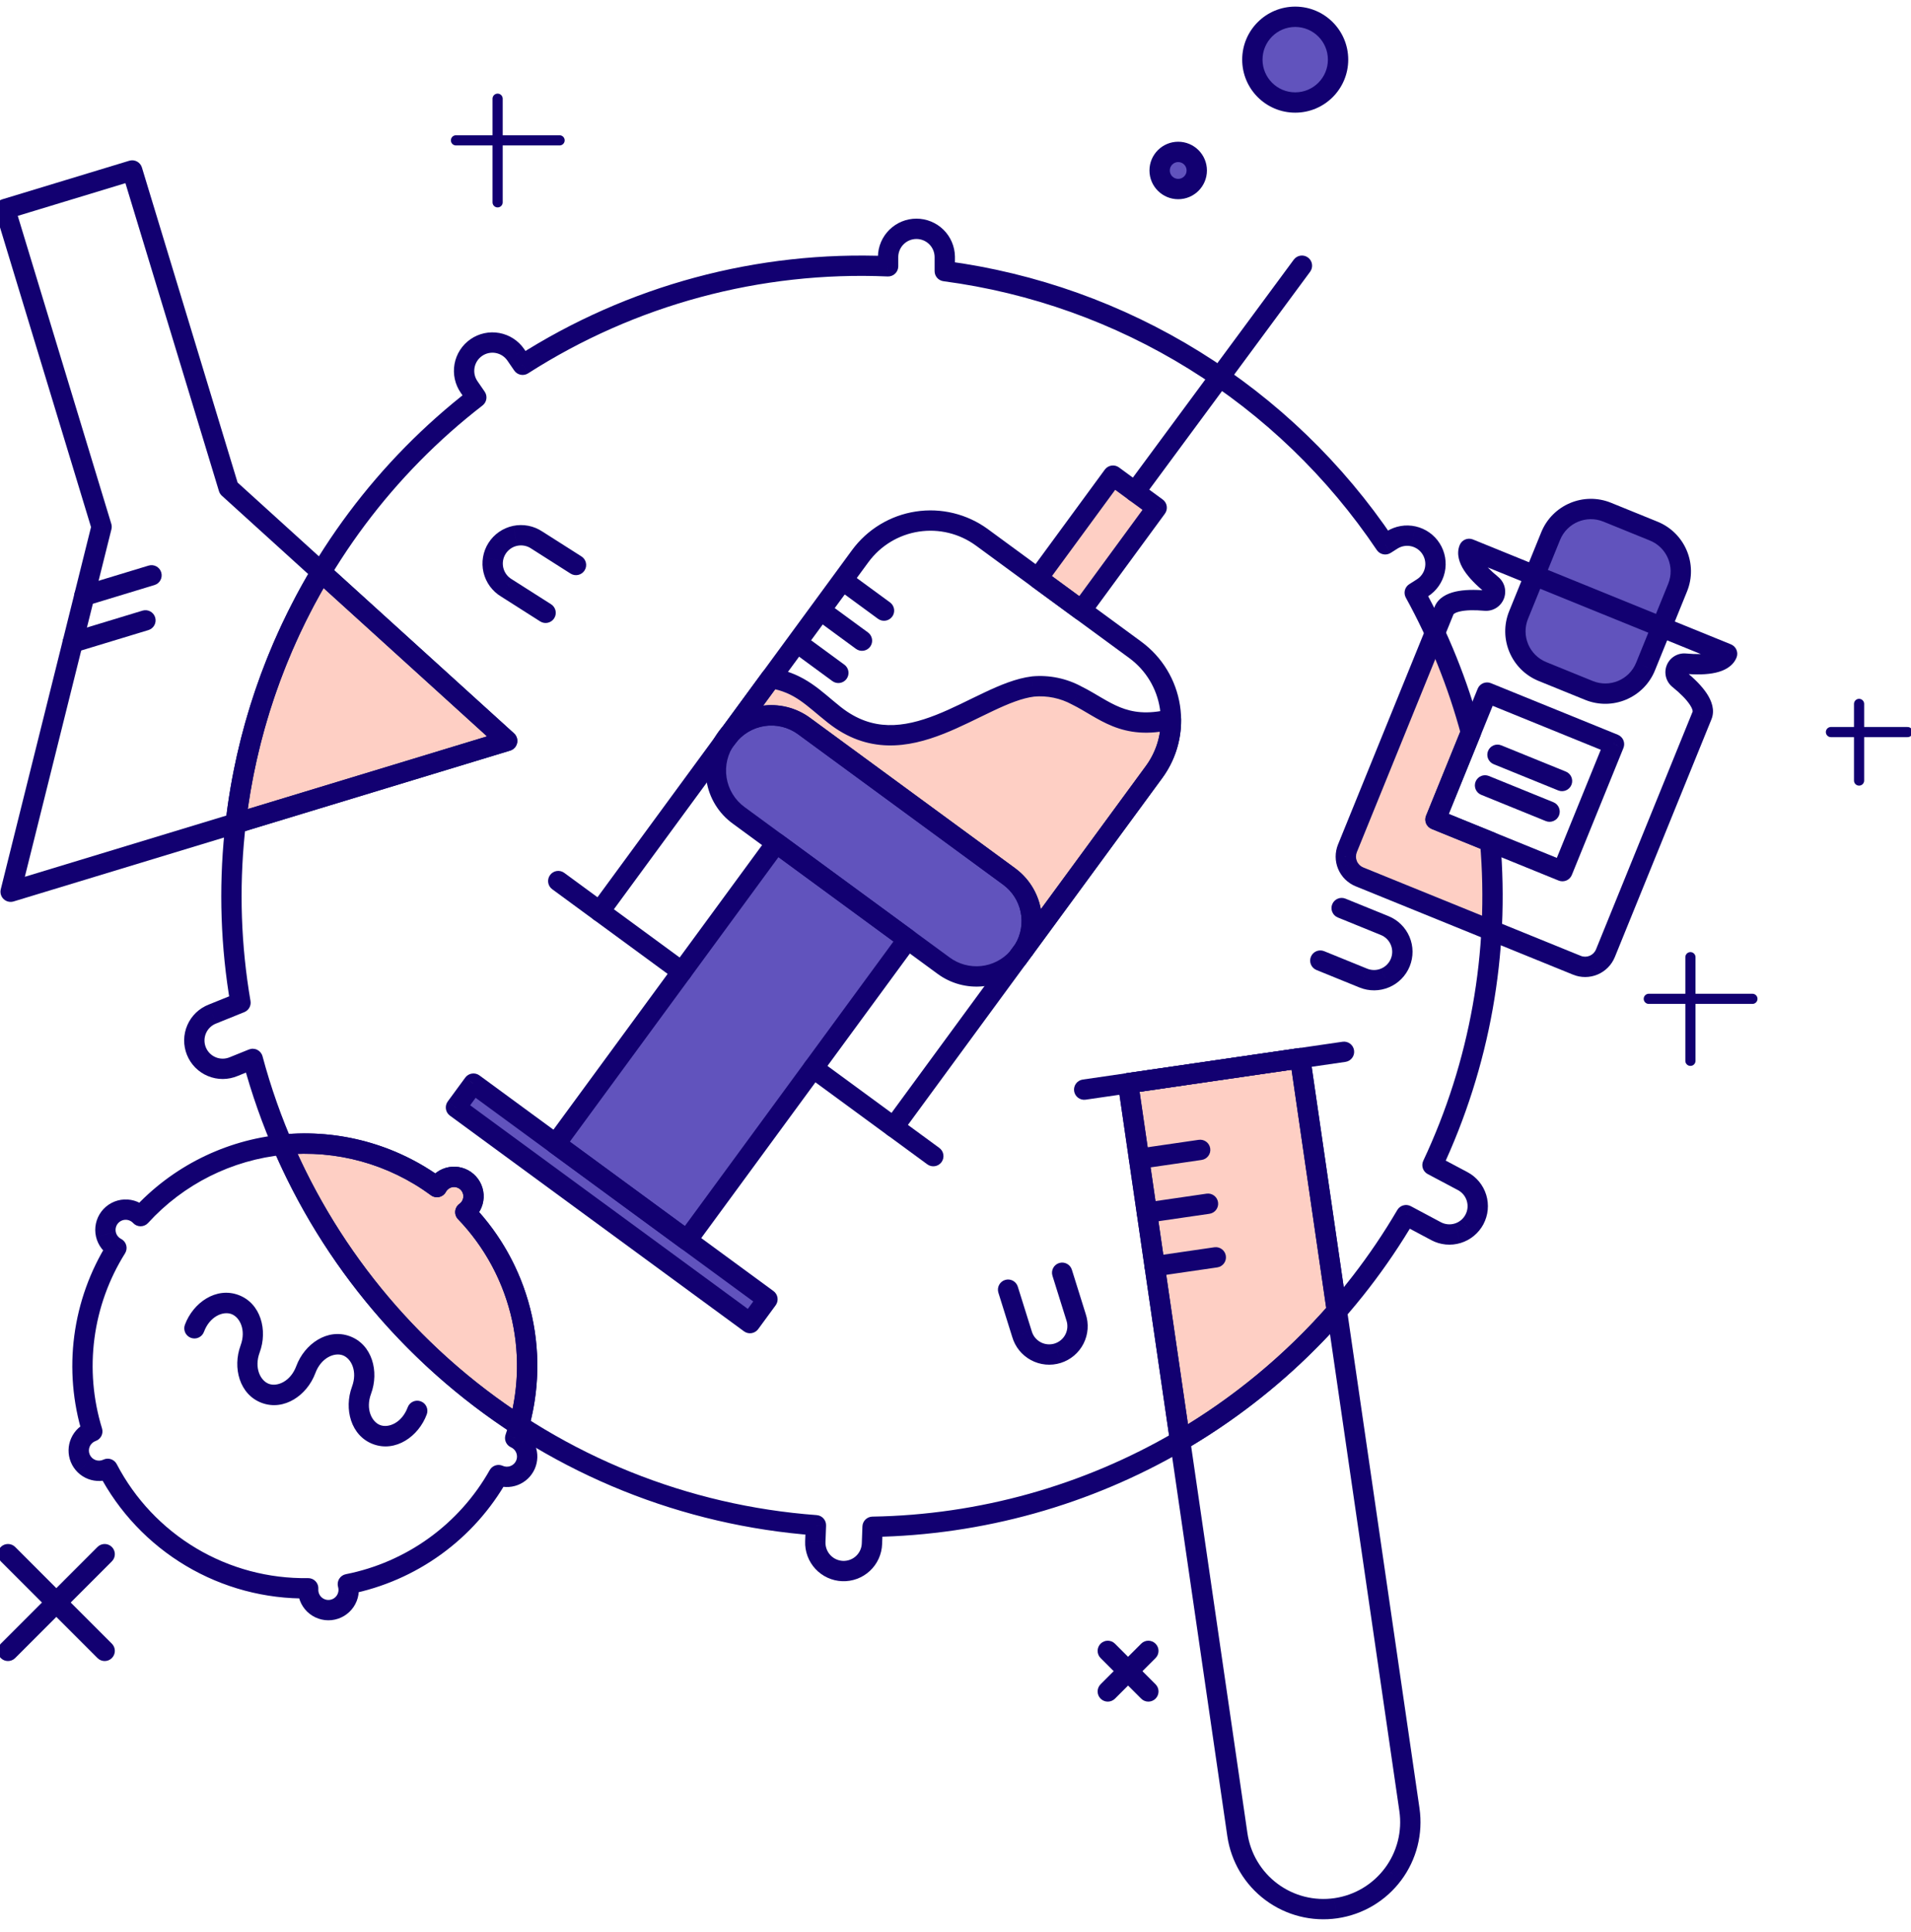 <svg width="188" height="190" viewBox="0 0 188 190" fill="none" xmlns="http://www.w3.org/2000/svg" xmlns:xlink="http://www.w3.org/1999/xlink">
<path d="M110.977,106.546L116.099,141.721C121.895,138.326 127.105,134.017 131.526,128.958L127.908,104.084L110.977,106.546Z" fill="#FECFC4"/>
<path d="M113.792,49.936L109.493,46.784L102.089,56.882L106.388,60.034L113.792,49.936Z" fill="#FECFC4"/>
<path d="M115.195,70.754C110.537,71.871 108.636,69.746 105.946,68.418C104.628,67.699 103.127,67.388 101.633,67.524C96.174,68.186 89.111,75.869 82.089,70.322C80.035,68.7 78.74,67.17 75.829,66.692L71.503,72.593C72.357,71.428 73.638,70.651 75.065,70.432C76.492,70.212 77.947,70.569 79.111,71.422L99.279,86.211C100.368,87.01 101.122,88.186 101.392,89.51C101.663,90.834 101.431,92.212 100.742,93.374L113.548,75.916C114.643,74.42 115.222,72.608 115.195,70.754Z" fill="#FECFC4"/>
<path d="M31.597,56.273C27.061,63.815 24.193,72.242 23.188,80.985L49.893,72.873L31.597,56.273Z" fill="#FECFC4"/>
<path d="M141.22,80.609L144.706,72.033C143.804,68.681 142.62,65.411 141.167,62.258L132.558,83.436C132.342,83.965 132.346,84.558 132.567,85.084C132.789,85.61 133.211,86.027 133.74,86.243L146.736,91.524C146.893,88.614 146.847,85.695 146.598,82.791L141.22,80.609Z" fill="#FECFC4"/>
<path d="M45.781,119.223C46.015,119.055 46.208,118.838 46.346,118.585C46.485,118.332 46.564,118.052 46.579,117.765C46.593,117.477 46.543,117.19 46.431,116.925C46.319,116.66 46.149,116.423 45.933,116.232C45.717,116.042 45.461,115.903 45.184,115.825C44.907,115.749 44.616,115.734 44.332,115.785C44.049,115.835 43.781,115.95 43.548,116.119C43.314,116.287 43.122,116.507 42.986,116.76C38.613,113.53 33.193,112.044 27.784,112.593C32.641,123.895 40.737,133.503 51.05,140.207C52.076,136.554 52.129,132.695 51.205,129.014C50.281,125.334 48.411,121.958 45.781,119.223Z" fill="#FECFC4"/>
<path d="M99.279,86.211L79.112,71.422C78.536,70.995 77.881,70.686 77.185,70.512C76.489,70.339 75.765,70.305 75.056,70.412C74.347,70.519 73.666,70.765 73.052,71.136C72.438,71.507 71.903,71.996 71.479,72.575C71.055,73.153 70.749,73.81 70.58,74.507C70.41,75.204 70.38,75.927 70.491,76.636C70.602,77.345 70.852,78.025 71.226,78.636C71.601,79.248 72.093,79.78 72.674,80.201L92.841,94.989C93.931,95.788 95.279,96.154 96.624,96.014C97.968,95.874 99.212,95.239 100.114,94.232L100.742,93.374C101.431,92.211 101.663,90.834 101.393,89.51C101.122,88.186 100.368,87.01 99.279,86.211Z" fill="#6153BD"/>
<path d="M89.295,92.389L76.368,82.91L54.66,112.512L67.588,121.992L89.295,92.389Z" fill="#6153BD"/>
<path d="M75.501,127.795L46.577,106.584L44.856,108.93L73.781,130.141L75.501,127.795Z" fill="#6153BD"/>
<path d="M162.689,52.239L158.116,50.38C155.93,49.492 153.439,50.544 152.55,52.729L149.397,60.488C148.509,62.673 149.561,65.165 151.745,66.053L156.319,67.912C158.505,68.8 160.996,67.748 161.885,65.563L165.038,57.804C165.926,55.619 164.874,53.127 162.689,52.239Z" fill="#6153BD"/>
<path d="M127.42,10.083C129.748,10.083 131.636,8.196 131.636,5.867C131.636,3.539 129.748,1.651 127.42,1.651C125.091,1.651 123.204,3.539 123.204,5.867C123.204,8.196 125.091,10.083 127.42,10.083Z" fill="#6153BD"/>
<path d="M115.908,18.594C116.917,18.594 117.735,17.776 117.735,16.768C117.735,15.759 116.917,14.941 115.908,14.941C114.9,14.941 114.082,15.759 114.082,16.768C114.082,17.776 114.9,18.594 115.908,18.594Z" fill="#6153BD"/>
<path d="M146.6,82.798L147.596,82.711C147.564,82.337 147.324,82.013 146.976,81.871L146.6,82.798ZM141.22,80.611L140.294,80.234C140.086,80.746 140.332,81.329 140.844,81.537L141.22,80.611ZM144.706,72.034L145.633,72.41C145.715,72.208 145.729,71.985 145.672,71.775L144.706,72.034ZM139.178,58.302L138.643,57.458C138.197,57.741 138.048,58.322 138.302,58.784L139.178,58.302ZM139.925,57.829L139.39,56.984L139.389,56.984L139.925,57.829ZM140.788,53.981L139.942,54.515L139.943,54.517L140.788,53.981ZM139.043,52.753L138.824,53.729L138.825,53.729L139.043,52.753ZM136.941,53.118L136.406,52.273L136.406,52.273L136.941,53.118ZM136.274,53.541L135.445,54.099C135.747,54.548 136.352,54.675 136.81,54.385L136.274,53.541ZM117.498,35.446L116.971,36.296L116.971,36.296L117.498,35.446ZM92.945,26.668L91.945,26.668C91.945,27.17 92.317,27.594 92.814,27.66L92.945,26.668ZM92.945,25.242L93.945,25.242L93.945,25.223L92.945,25.242ZM92.11,23.304L91.41,24.018L91.41,24.018L92.11,23.304ZM88.204,23.304L88.904,24.018L88.904,24.018L88.204,23.304ZM87.369,25.242L86.369,25.223L86.369,25.242L87.369,25.242ZM87.369,26.194L87.325,27.193C87.598,27.205 87.863,27.105 88.06,26.916C88.257,26.727 88.369,26.466 88.369,26.194L87.369,26.194ZM51.414,35.88L50.59,36.446C50.896,36.891 51.499,37.013 51.954,36.722L51.414,35.88ZM50.738,34.895L51.562,34.328L51.56,34.326L50.738,34.895ZM48.945,33.737L49.125,32.753L49.125,32.753L48.945,33.737ZM45.701,35.977L46.685,36.157L46.685,36.157L45.701,35.977ZM46.149,38.064L46.972,37.495L46.972,37.495L46.149,38.064ZM46.858,39.091L47.47,39.882C47.89,39.557 47.983,38.96 47.681,38.523L46.858,39.091ZM27,65.641L27.932,66.004L27.932,66.004L27,65.641ZM23.659,98.626L24.033,99.554C24.469,99.378 24.724,98.921 24.644,98.457L23.659,98.626ZM20.901,99.739L21.26,100.673L21.275,100.667L20.901,99.739ZM19.347,101.232L20.264,101.63L20.265,101.629L19.347,101.232ZM19.117,102.305L18.117,102.293L18.117,102.293L19.117,102.305ZM19.32,103.385L20.247,103.011L20.247,103.01L19.32,103.385ZM20.836,104.916L20.452,105.839L20.452,105.839L20.836,104.916ZM22.99,104.91L22.615,103.983L22.601,103.989L22.99,104.91ZM24.861,104.154L25.827,103.896C25.753,103.619 25.564,103.388 25.308,103.26C25.052,103.132 24.753,103.12 24.487,103.227L24.861,104.154ZM45.246,135.929L44.609,136.699L44.609,136.7L45.246,135.929ZM80.268,150.022L81.268,150.059C81.287,149.521 80.878,149.065 80.342,149.025L80.268,150.022ZM80.209,151.638L81.209,151.675L81.209,151.674L80.209,151.638ZM80.953,153.638L80.22,154.319L80.221,154.32L80.953,153.638ZM82.893,154.527L82.856,155.526L82.857,155.526L82.893,154.527ZM84.893,153.783L84.213,153.051L84.213,153.051L84.893,153.783ZM85.782,151.843L86.781,151.879L86.781,151.879L85.782,151.843ZM85.843,150.174L85.826,149.174C85.295,149.183 84.863,149.606 84.843,150.137L85.843,150.174ZM116.095,141.716L115.59,140.853L115.59,140.853L116.095,141.716ZM138.324,119.523L138.795,118.641C138.321,118.388 137.733,118.555 137.462,119.017L138.324,119.523ZM141.279,121.099L140.809,121.982L140.811,121.983L141.279,121.099ZM142.322,121.413L142.418,120.417L142.416,120.417L142.322,121.413ZM143.404,121.303L143.697,122.259L143.698,122.259L143.404,121.303ZM144.363,120.788L143.728,120.016L143.726,120.017L144.363,120.788ZM145.051,119.946L145.934,120.417L145.935,120.413L145.051,119.946ZM145.364,118.904L146.36,119L146.36,118.998L145.364,118.904ZM145.255,117.821L146.212,117.53L146.211,117.528L145.255,117.821ZM144.74,116.863L145.512,116.227L145.511,116.226L144.74,116.863ZM143.897,116.174L144.365,115.291L144.365,115.29L143.897,116.174ZM140.924,114.598L140.019,114.172C139.792,114.655 139.984,115.231 140.455,115.481L140.924,114.598ZM146.976,81.871L141.597,79.684L140.844,81.537L146.223,83.724L146.976,81.871ZM142.147,80.987L145.633,72.41L143.78,71.657L140.294,80.234L142.147,80.987ZM145.672,71.775C144.367,66.914 142.481,62.229 140.054,57.82L138.302,58.784C140.651,63.053 142.477,67.588 143.741,72.293L145.672,71.775ZM139.714,59.147L140.461,58.673L139.389,56.984L138.643,57.458L139.714,59.147ZM140.46,58.673C141.308,58.136 141.91,57.283 142.129,56.302L140.178,55.865C140.074,56.327 139.791,56.73 139.39,56.984L140.46,58.673ZM142.129,56.302C142.349,55.323 142.171,54.295 141.633,53.446L139.943,54.517C140.197,54.917 140.281,55.402 140.178,55.865L142.129,56.302ZM141.634,53.448C141.368,53.026 141.02,52.662 140.614,52.376L139.463,54.011C139.655,54.147 139.818,54.318 139.942,54.515L141.634,53.448ZM140.614,52.376C140.207,52.09 139.748,51.886 139.262,51.777L138.825,53.729C139.054,53.78 139.271,53.876 139.463,54.011L140.614,52.376ZM139.262,51.777C138.283,51.557 137.255,51.736 136.406,52.273L137.476,53.963C137.877,53.709 138.362,53.625 138.824,53.729L139.262,51.777ZM136.406,52.273L135.739,52.696L136.81,54.385L137.477,53.963L136.406,52.273ZM137.104,52.983C132.12,45.571 125.617,39.304 118.025,34.596L116.971,36.296C124.322,40.854 130.618,46.922 135.445,54.099L137.104,52.983ZM118.025,34.596C110.435,29.889 101.93,26.849 93.076,25.677L92.814,27.66C101.387,28.794 109.622,31.738 116.971,36.296L118.025,34.596ZM93.945,26.668L93.945,25.242L91.945,25.242L91.945,26.668L93.945,26.668ZM93.945,25.223C93.926,24.231 93.519,23.286 92.811,22.59L91.41,24.018C91.744,24.346 91.936,24.793 91.945,25.261L93.945,25.223ZM92.811,22.591C92.102,21.895 91.149,21.506 90.157,21.506L90.157,23.506C90.625,23.506 91.075,23.69 91.41,24.018L92.811,22.591ZM90.157,21.506C89.164,21.506 88.211,21.895 87.503,22.591L88.904,24.018C89.238,23.69 89.688,23.506 90.157,23.506L90.157,21.506ZM87.503,22.59C86.795,23.286 86.387,24.231 86.369,25.223L88.368,25.261C88.377,24.793 88.57,24.346 88.904,24.018L87.503,22.59ZM86.369,25.242L86.369,26.194L88.369,26.194L88.369,25.242L86.369,25.242ZM87.412,25.195C74.51,24.637 61.751,28.074 50.875,35.038L51.954,36.722C62.482,29.98 74.835,26.653 87.325,27.193L87.412,25.195ZM52.239,35.313L51.562,34.328L49.913,35.461L50.59,36.446L52.239,35.313ZM51.56,34.326C50.99,33.5 50.114,32.934 49.125,32.753L48.765,34.72C49.232,34.806 49.645,35.073 49.915,35.463L51.56,34.326ZM49.125,32.753C48.137,32.572 47.117,32.791 46.291,33.362L47.427,35.008C47.817,34.738 48.299,34.635 48.765,34.72L49.125,32.753ZM46.291,33.362C45.464,33.933 44.898,34.809 44.717,35.797L46.685,36.157C46.77,35.691 47.037,35.277 47.427,35.008L46.291,33.362ZM44.717,35.797C44.536,36.786 44.756,37.805 45.326,38.632L46.972,37.495C46.703,37.105 46.599,36.624 46.685,36.157L44.717,35.797ZM45.326,38.632L46.036,39.659L47.681,38.523L46.972,37.495L45.326,38.632ZM46.247,38.3C37.197,45.294 30.221,54.62 26.069,65.277L27.932,66.004C31.953,55.685 38.707,46.655 47.47,39.882L46.247,38.3ZM26.069,65.277C21.916,75.935 20.742,87.522 22.673,98.795L24.644,98.457C22.774,87.542 23.911,76.323 27.932,66.004L26.069,65.277ZM23.284,97.699L20.526,98.812L21.275,100.667L24.033,99.554L23.284,97.699ZM20.541,98.806C20.071,98.987 19.643,99.261 19.281,99.608L20.666,101.051C20.838,100.886 21.04,100.757 21.26,100.673L20.541,98.806ZM19.281,99.608C18.919,99.956 18.629,100.372 18.429,100.835L20.265,101.629C20.359,101.411 20.495,101.215 20.666,101.051L19.281,99.608ZM18.43,100.833C18.229,101.294 18.123,101.791 18.117,102.293L20.117,102.318C20.12,102.081 20.17,101.847 20.264,101.63L18.43,100.833ZM18.117,102.293C18.111,102.796 18.204,103.294 18.393,103.76L20.247,103.01C20.158,102.79 20.114,102.556 20.117,102.318L18.117,102.293ZM18.392,103.759C18.581,104.227 18.86,104.65 19.213,105.007L20.635,103.6C20.467,103.43 20.336,103.231 20.247,103.011L18.392,103.759ZM19.213,105.007C19.567,105.365 19.989,105.647 20.452,105.839L21.219,103.992C20.999,103.901 20.801,103.768 20.635,103.6L19.213,105.007ZM20.452,105.839C20.916,106.032 21.413,106.131 21.916,106.13L21.911,104.13C21.674,104.13 21.439,104.084 21.219,103.992L20.452,105.839ZM21.916,106.13C22.419,106.128 22.916,106.026 23.379,105.831L22.601,103.989C22.382,104.081 22.147,104.129 21.911,104.13L21.916,106.13ZM23.364,105.837L25.236,105.082L24.487,103.227L22.615,103.983L23.364,105.837ZM23.895,104.413C27.282,117.065 34.521,128.348 44.609,136.699L45.884,135.159C36.116,127.072 29.106,116.146 25.827,103.896L23.895,104.413ZM44.609,136.7C54.697,145.05 67.134,150.056 80.195,151.02L80.342,149.025C67.695,148.092 55.652,143.245 45.884,135.159L44.609,136.7ZM79.269,149.986L79.21,151.601L81.209,151.674L81.268,150.059L79.269,149.986ZM79.21,151.601C79.173,152.605 79.536,153.583 80.22,154.319L81.686,152.958C81.363,152.61 81.191,152.148 81.209,151.675L79.21,151.601ZM80.221,154.32C80.904,155.054 81.852,155.489 82.856,155.526L82.93,153.528C82.456,153.51 82.008,153.305 81.685,152.957L80.221,154.32ZM82.857,155.526C83.86,155.562 84.838,155.2 85.574,154.516L84.213,153.051C83.866,153.373 83.404,153.545 82.929,153.528L82.857,155.526ZM85.574,154.516C86.31,153.832 86.744,152.883 86.781,151.879L84.782,151.806C84.765,152.28 84.56,152.728 84.213,153.051L85.574,154.516ZM86.781,151.879L86.842,150.211L84.843,150.137L84.782,151.806L86.781,151.879ZM85.859,151.174C96.673,150.994 107.259,148.035 116.599,142.58L115.59,140.853C106.547,146.135 96.297,149 85.826,149.174L85.859,151.174ZM116.599,142.58C125.939,137.126 133.717,129.36 139.187,120.029L137.462,119.017C132.165,128.052 124.634,135.572 115.59,140.853L116.599,142.58ZM137.854,120.406L140.809,121.982L141.75,120.217L138.795,118.641L137.854,120.406ZM140.811,121.983C141.248,122.215 141.73,122.361 142.227,122.408L142.416,120.417C142.184,120.395 141.957,120.327 141.748,120.216L140.811,121.983ZM142.225,122.408C142.722,122.456 143.221,122.405 143.697,122.259L143.111,120.347C142.886,120.416 142.651,120.44 142.418,120.417L142.225,122.408ZM143.698,122.259C144.171,122.114 144.614,121.877 144.999,121.559L143.726,120.017C143.546,120.166 143.337,120.278 143.111,120.347L143.698,122.259ZM144.998,121.56C145.383,121.243 145.7,120.854 145.934,120.417L144.169,119.475C144.057,119.684 143.907,119.868 143.728,120.016L144.998,121.56ZM145.935,120.413C146.167,119.974 146.312,119.495 146.36,119L144.369,118.807C144.346,119.041 144.278,119.269 144.167,119.478L145.935,120.413ZM146.36,118.998C146.407,118.503 146.356,118.004 146.212,117.53L144.298,118.112C144.367,118.337 144.391,118.575 144.369,118.809L146.36,118.998ZM146.211,117.528C146.065,117.051 145.827,116.61 145.512,116.227L143.968,117.498C144.118,117.68 144.23,117.889 144.299,118.114L146.211,117.528ZM145.511,116.226C145.195,115.843 144.805,115.524 144.365,115.291L143.428,117.057C143.634,117.167 143.818,117.317 143.969,117.499L145.511,116.226ZM144.365,115.29L141.392,113.714L140.455,115.481L143.428,117.058L144.365,115.29ZM141.829,115.023C146.566,104.949 148.556,93.802 147.596,82.711L145.603,82.884C146.533,93.623 144.606,104.417 140.019,114.172L141.829,115.023Z" fill="#120071"/>
<path d="M53.139,61.121C53.605,61.418 54.223,61.28 54.52,60.814C54.816,60.348 54.679,59.73 54.213,59.434L53.139,61.121ZM49.817,57.823L50.354,56.979L50.332,56.965L49.817,57.823ZM48.54,56.074L49.513,55.844L49.513,55.844L48.54,56.074ZM48.504,54.969L49.49,55.136L49.49,55.135L48.504,54.969ZM48.9,53.938L48.055,53.402L48.055,53.402L48.9,53.938ZM49.665,53.141L49.096,52.319L49.095,52.319L49.665,53.141ZM50.68,52.704L50.475,51.726L50.474,51.726L50.68,52.704ZM52.806,53.118L52.248,53.948L52.269,53.962L52.806,53.118ZM56.129,56.417C56.595,56.713 57.213,56.575 57.509,56.109C57.806,55.643 57.668,55.025 57.202,54.729L56.129,56.417ZM54.213,59.434L50.354,56.979L49.281,58.666L53.139,61.121L54.213,59.434ZM50.332,56.965C50.128,56.843 49.95,56.68 49.809,56.487L48.194,57.667C48.492,58.075 48.869,58.42 49.303,58.68L50.332,56.965ZM49.809,56.487C49.668,56.295 49.568,56.076 49.513,55.844L47.566,56.304C47.683,56.796 47.896,57.259 48.194,57.667L49.809,56.487ZM49.513,55.844C49.458,55.612 49.45,55.371 49.49,55.136L47.518,54.803C47.434,55.302 47.45,55.812 47.566,56.304L49.513,55.844ZM49.49,55.135C49.529,54.9 49.616,54.676 49.744,54.474L48.055,53.402C47.784,53.828 47.601,54.305 47.518,54.803L49.49,55.135ZM49.744,54.474C49.872,54.273 50.038,54.099 50.235,53.963L49.095,52.319C48.68,52.607 48.326,52.975 48.055,53.402L49.744,54.474ZM50.234,53.963C50.431,53.827 50.652,53.732 50.885,53.683L50.474,51.726C49.98,51.83 49.511,52.031 49.096,52.319L50.234,53.963ZM50.885,53.683C51.119,53.634 51.36,53.632 51.594,53.678L51.976,51.715C51.48,51.618 50.969,51.622 50.475,51.726L50.885,53.683ZM51.594,53.678C51.828,53.723 52.051,53.815 52.249,53.948L53.363,52.288C52.944,52.006 52.472,51.811 51.976,51.715L51.594,53.678ZM52.269,53.962L56.129,56.417L57.202,54.729L53.343,52.274L52.269,53.962Z" fill="#120071"/>
<path d="M132.365,88.391C131.853,88.183 131.27,88.429 131.062,88.941C130.854,89.453 131.1,90.036 131.612,90.244L132.365,88.391ZM136.224,91.039L136.601,90.113L136.601,90.113L136.224,91.039ZM137.132,91.638L136.429,92.349L136.431,92.35L137.132,91.638ZM137.963,93.604L138.963,93.598L138.963,93.596L137.963,93.604ZM137.758,94.672L138.684,95.048L138.685,95.046L137.758,94.672ZM137.159,95.581L137.87,96.284L137.871,96.282L137.159,95.581ZM136.259,96.19L135.871,95.268L135.868,95.27L136.259,96.19ZM135.194,96.41L135.188,95.41L135.186,95.41L135.194,96.41ZM134.125,96.205L134.502,95.279L134.501,95.279L134.125,96.205ZM130.266,93.557C129.754,93.349 129.171,93.595 128.963,94.107C128.755,94.618 129.001,95.202 129.513,95.41L130.266,93.557ZM131.612,90.244L135.847,91.966L136.601,90.113L132.365,88.391L131.612,90.244ZM135.847,91.966C136.065,92.054 136.263,92.185 136.429,92.349L137.835,90.927C137.481,90.576 137.061,90.3 136.601,90.113L135.847,91.966ZM136.431,92.35C136.597,92.514 136.73,92.71 136.822,92.928L138.664,92.148C138.47,91.692 138.19,91.276 137.834,90.925L136.431,92.35ZM136.822,92.928C136.913,93.143 136.961,93.375 136.963,93.612L138.963,93.596C138.959,93.1 138.859,92.608 138.664,92.148L136.822,92.928ZM136.963,93.609C136.964,93.844 136.919,94.078 136.83,94.298L138.685,95.046C138.87,94.587 138.965,94.095 138.963,93.598L136.963,93.609ZM136.831,94.295C136.743,94.512 136.613,94.71 136.446,94.879L137.871,96.282C138.219,95.929 138.496,95.511 138.684,95.048L136.831,94.295ZM136.448,94.878C136.282,95.046 136.086,95.178 135.871,95.268L136.646,97.112C137.107,96.919 137.522,96.636 137.87,96.284L136.448,94.878ZM135.868,95.27C135.653,95.361 135.421,95.409 135.188,95.41L135.199,97.41C135.697,97.407 136.191,97.305 136.649,97.111L135.868,95.27ZM135.186,95.41C134.952,95.412 134.719,95.367 134.502,95.279L133.748,97.131C134.209,97.319 134.703,97.414 135.202,97.41L135.186,95.41ZM134.501,95.279L130.266,93.557L129.513,95.41L133.748,97.132L134.501,95.279Z" fill="#120071"/>
<path d="M105.448,124.888C105.283,124.361 104.722,124.067 104.195,124.232C103.668,124.397 103.374,124.958 103.539,125.485L105.448,124.888ZM105.859,129.551L104.904,129.85L104.912,129.872L105.859,129.551ZM105.999,130.645L106.996,130.72L106.996,130.717L105.999,130.645ZM105.018,132.572L104.373,131.808L104.371,131.809L105.018,132.572ZM104.051,133.104L104.348,134.059L104.352,134.058L104.051,133.104ZM102.954,133.218L103.05,132.223L103.047,132.223L102.954,133.218ZM101.898,132.899L101.423,133.779L101.425,133.781L101.898,132.899ZM100.54,131.217L101.5,130.938L101.494,130.918L100.54,131.217ZM100.128,126.552C99.963,126.025 99.402,125.732 98.875,125.897C98.348,126.062 98.054,126.623 98.219,127.15L100.128,126.552ZM103.539,125.485L104.904,129.85L106.813,129.252L105.448,124.888L103.539,125.485ZM104.912,129.872C104.988,130.097 105.018,130.335 105.001,130.574L106.996,130.717C107.032,130.215 106.968,129.709 106.806,129.23L104.912,129.872ZM105.002,130.571C104.984,130.81 104.919,131.043 104.811,131.255L106.593,132.162C106.823,131.712 106.959,131.221 106.996,130.72L105.002,130.571ZM104.811,131.255C104.703,131.467 104.554,131.655 104.373,131.808L105.663,133.336C106.049,133.011 106.365,132.611 106.593,132.162L104.811,131.255ZM104.371,131.809C104.19,131.962 103.979,132.078 103.751,132.15L104.352,134.058C104.831,133.907 105.278,133.663 105.664,133.335L104.371,131.809ZM103.754,132.149C103.525,132.221 103.285,132.246 103.05,132.223L102.858,134.214C103.362,134.262 103.868,134.208 104.348,134.059L103.754,132.149ZM103.047,132.223C102.812,132.201 102.582,132.131 102.37,132.018L101.425,133.781C101.869,134.018 102.357,134.167 102.861,134.214L103.047,132.223ZM102.373,132.019C102.162,131.905 101.976,131.751 101.826,131.566L100.271,132.824C100.588,133.216 100.98,133.54 101.423,133.779L102.373,132.019ZM101.826,131.566C101.678,131.383 101.567,131.169 101.5,130.938L99.579,131.495C99.719,131.977 99.953,132.43 100.271,132.824L101.826,131.566ZM101.494,130.918L100.128,126.552L98.219,127.15L99.585,131.515L101.494,130.918Z" fill="#120071"/>
<path d="M22.497,48.017L21.54,48.308C21.593,48.481 21.691,48.636 21.825,48.758L22.497,48.017ZM13.005,16.768L13.962,16.477C13.802,15.949 13.243,15.65 12.715,15.811L13.005,16.768ZM0.5,20.566L0.209,19.609C-0.044,19.686 -0.257,19.861 -0.382,20.095C-0.507,20.329 -0.534,20.603 -0.457,20.857L0.5,20.566ZM9.992,51.816L10.962,52.057C11.006,51.882 11.001,51.698 10.949,51.525L9.992,51.816ZM1.047,87.71L0.076,87.468C-0.011,87.817 0.097,88.187 0.358,88.435C0.619,88.683 0.993,88.771 1.337,88.667L1.047,87.71ZM49.893,72.873L50.184,73.83C50.528,73.725 50.79,73.444 50.869,73.092C50.948,72.741 50.832,72.374 50.565,72.132L49.893,72.873ZM23.454,47.727L13.962,16.477L12.048,17.058L21.54,48.308L23.454,47.727ZM12.715,15.811L0.209,19.609L0.791,21.523L13.296,17.724L12.715,15.811ZM-0.457,20.857L9.035,52.106L10.949,51.525L1.457,20.275L-0.457,20.857ZM9.022,51.574L0.076,87.468L2.017,87.952L10.962,52.057L9.022,51.574ZM1.337,88.667L50.184,73.83L49.603,71.916L0.756,86.753L1.337,88.667ZM50.565,72.132L23.169,47.277L21.825,48.758L49.221,73.614L50.565,72.132Z" fill="#120071"/>
<path d="M31.597,56.273L32.269,55.533C32.047,55.332 31.747,55.24 31.451,55.284C31.155,55.327 30.894,55.501 30.74,55.758L31.597,56.273ZM23.188,80.985L22.194,80.871C22.156,81.206 22.288,81.537 22.547,81.753C22.806,81.969 23.156,82.04 23.478,81.942L23.188,80.985ZM49.893,72.873L50.184,73.83C50.528,73.725 50.79,73.444 50.869,73.092C50.948,72.741 50.832,72.375 50.565,72.133L49.893,72.873ZM30.74,55.758C26.13,63.422 23.216,71.986 22.194,80.871L24.181,81.099C25.17,72.498 27.991,64.208 32.454,56.789L30.74,55.758ZM23.478,81.942L50.184,73.83L49.602,71.916L22.897,80.028L23.478,81.942ZM50.565,72.133L32.269,55.533L30.925,57.014L49.221,73.614L50.565,72.133Z" fill="#120071"/>
<path d="M8.012,57.637C7.484,57.798 7.185,58.356 7.346,58.885C7.506,59.413 8.065,59.711 8.593,59.551L8.012,57.637ZM15.196,57.545C15.725,57.385 16.023,56.826 15.862,56.298C15.702,55.769 15.143,55.471 14.615,55.632L15.196,57.545ZM8.593,59.551L15.196,57.545L14.615,55.632L8.012,57.637L8.593,59.551Z" fill="#120071"/>
<path d="M6.866,62.234C6.338,62.395 6.039,62.953 6.2,63.482C6.36,64.01 6.919,64.308 7.447,64.148L6.866,62.234ZM14.599,61.976C15.127,61.815 15.426,61.257 15.265,60.728C15.105,60.2 14.546,59.902 14.018,60.062L14.599,61.976ZM7.447,64.148L14.599,61.976L14.018,60.062L6.866,62.234L7.447,64.148Z" fill="#120071"/>
<path d="M131.424,187.691L131.281,186.702L131.28,186.702L131.424,187.691ZM137.048,184.342L136.247,183.744L136.246,183.744L137.048,184.342ZM138.657,177.998L139.646,177.854L139.646,177.854L138.657,177.998ZM127.904,104.083L128.893,103.94C128.855,103.677 128.714,103.441 128.502,103.282C128.289,103.123 128.022,103.056 127.76,103.094L127.904,104.083ZM110.978,106.546L110.834,105.557C110.287,105.636 109.908,106.144 109.988,106.69L110.978,106.546ZM121.73,180.46L122.72,180.316L122.72,180.316L121.73,180.46ZM122.845,183.605L121.986,184.117L121.986,184.117L122.845,183.605ZM131.568,188.681C134.076,188.317 136.335,186.971 137.849,184.94L136.246,183.744C135.048,185.35 133.263,186.414 131.281,186.702L131.568,188.681ZM137.849,184.94C139.365,182.91 140.01,180.361 139.646,177.854L137.667,178.141C137.955,180.124 137.444,182.14 136.247,183.744L137.849,184.94ZM139.646,177.854L128.893,103.94L126.914,104.227L137.667,178.142L139.646,177.854ZM127.76,103.094L110.834,105.557L111.122,107.536L128.048,105.073L127.76,103.094ZM109.988,106.69L120.741,180.604L122.72,180.316L111.967,106.402L109.988,106.69ZM120.741,180.604C120.921,181.845 121.345,183.039 121.986,184.117L123.705,183.094C123.197,182.241 122.863,181.297 122.72,180.316L120.741,180.604ZM121.986,184.117C122.628,185.195 123.476,186.135 124.481,186.885L125.678,185.282C124.882,184.689 124.212,183.945 123.705,183.094L121.986,184.117ZM124.481,186.885C125.487,187.636 126.63,188.18 127.846,188.488L128.337,186.55C127.376,186.306 126.473,185.876 125.678,185.282L124.481,186.885ZM127.846,188.488C129.062,188.797 130.327,188.861 131.568,188.681L131.28,186.702C130.299,186.845 129.298,186.793 128.337,186.55L127.846,188.488Z" fill="#120071"/>
<path d="M110.978,106.546L110.834,105.557C110.571,105.595 110.335,105.736 110.176,105.948C110.017,106.161 109.95,106.428 109.988,106.69L110.978,106.546ZM116.1,141.72L115.11,141.864C115.158,142.193 115.367,142.477 115.666,142.621C115.966,142.766 116.318,142.751 116.605,142.583L116.1,141.72ZM131.527,128.958L132.28,129.616C132.472,129.396 132.558,129.103 132.516,128.814L131.527,128.958ZM127.909,104.083L128.898,103.94C128.819,103.393 128.311,103.014 127.765,103.094L127.909,104.083ZM109.988,106.69L115.11,141.864L117.089,141.576L111.967,106.402L109.988,106.69ZM116.605,142.583C122.494,139.134 127.788,134.755 132.28,129.616L130.774,128.3C126.424,133.277 121.297,137.517 115.594,140.857L116.605,142.583ZM132.516,128.814L128.898,103.94L126.919,104.227L130.537,129.102L132.516,128.814ZM127.765,103.094L110.834,105.557L111.121,107.536L128.053,105.073L127.765,103.094Z" fill="#120071"/>
<path d="M111.915,112.987C111.369,113.066 110.99,113.574 111.069,114.12C111.149,114.667 111.656,115.046 112.203,114.966L111.915,112.987ZM118.214,114.092C118.76,114.013 119.139,113.505 119.059,112.959C118.98,112.412 118.473,112.034 117.926,112.113L118.214,114.092ZM112.203,114.966L118.214,114.092L117.926,112.113L111.915,112.987L112.203,114.966Z" fill="#120071"/>
<path d="M112.685,118.283C112.139,118.363 111.76,118.87 111.84,119.417C111.919,119.963 112.427,120.342 112.973,120.262L112.685,118.283ZM118.984,119.388C119.53,119.308 119.909,118.801 119.829,118.254C119.75,117.708 119.242,117.329 118.696,117.409L118.984,119.388ZM112.973,120.262L118.984,119.388L118.696,117.409L112.685,118.283L112.973,120.262Z" fill="#120071"/>
<path d="M113.452,123.556C112.905,123.636 112.527,124.143 112.606,124.69C112.686,125.236 113.193,125.615 113.74,125.535L113.452,123.556ZM119.751,124.661C120.298,124.581 120.677,124.074 120.597,123.527C120.518,122.981 120.01,122.602 119.463,122.682L119.751,124.661ZM113.74,125.535L119.751,124.661L119.463,122.682L113.452,123.556L113.74,125.535Z" fill="#120071"/>
<path d="M106.516,106.185C105.969,106.265 105.591,106.772 105.67,107.319C105.75,107.865 106.257,108.244 106.804,108.164L106.516,106.185ZM132.365,104.446C132.911,104.366 133.29,103.859 133.21,103.312C133.131,102.766 132.623,102.387 132.077,102.466L132.365,104.446ZM106.804,108.164L132.365,104.446L132.077,102.466L106.516,106.185L106.804,108.164Z" fill="#120071"/>
<path d="M165.155,66.789L165.784,66.011L165.784,66.011L165.155,66.789ZM164.865,66.337L165.834,66.09L165.833,66.085L164.865,66.337ZM164.901,65.802L163.974,65.426L163.974,65.426L164.901,65.802ZM165.248,65.393L164.729,64.539L164.728,64.539L165.248,65.393ZM165.772,65.273L165.679,66.268L165.679,66.268L165.772,65.273ZM169.909,64.303L170.835,64.68C170.935,64.435 170.933,64.159 170.83,63.915C170.727,63.67 170.531,63.477 170.285,63.377L169.909,64.303ZM144.528,53.988L144.904,53.061C144.393,52.854 143.81,53.099 143.602,53.611L144.528,53.988ZM146.753,57.518L146.121,58.293L146.121,58.293L146.753,57.518ZM147.051,57.982L148.02,57.737L148.019,57.732L147.051,57.982ZM146.12,59.079L146.031,60.075L146.032,60.075L146.12,59.079ZM142.062,60.055L142.989,60.431L142.989,60.431L142.062,60.055ZM132.558,83.442L133.484,83.818L133.484,83.818L132.558,83.442ZM132.399,84.266L133.399,84.263L133.399,84.259L132.399,84.266ZM132.567,85.089L133.49,84.702L133.489,84.702L132.567,85.089ZM133.74,86.247L133.363,87.174L133.363,87.174L133.74,86.247ZM155.131,94.941L154.755,95.868L154.755,95.868L155.131,94.941ZM156.779,94.931L157.167,95.853L157.168,95.853L156.779,94.931ZM157.937,93.759L158.863,94.137L158.864,94.136L157.937,93.759ZM167.442,70.372L166.516,69.994L166.516,69.996L167.442,70.372ZM165.784,66.011C165.808,66.031 165.826,66.059 165.834,66.09L163.896,66.584C163.995,66.971 164.216,67.315 164.526,67.566L165.784,66.011ZM165.833,66.085C165.841,66.117 165.839,66.15 165.827,66.178L163.974,65.426C163.825,65.793 163.797,66.201 163.898,66.589L165.833,66.085ZM165.827,66.178C165.815,66.208 165.794,66.232 165.769,66.247L164.728,64.539C164.389,64.745 164.124,65.056 163.974,65.426L165.827,66.178ZM165.768,66.248C165.741,66.264 165.71,66.271 165.679,66.268L165.864,64.277C165.468,64.24 165.069,64.332 164.729,64.539L165.768,66.248ZM165.679,66.268C166.851,66.377 167.914,66.36 168.768,66.168C169.584,65.985 170.47,65.576 170.835,64.68L168.983,63.926C168.982,63.926 168.982,63.927 168.981,63.93C168.979,63.932 168.976,63.936 168.971,63.943C168.959,63.956 168.934,63.98 168.886,64.011C168.785,64.076 168.609,64.154 168.329,64.217C167.764,64.344 166.936,64.376 165.864,64.277L165.679,66.268ZM170.285,63.377L144.904,53.061L144.151,54.914L169.532,65.23L170.285,63.377ZM143.602,53.611C143.24,54.499 143.579,55.399 144.026,56.095C144.493,56.82 145.227,57.563 146.121,58.293L147.386,56.744C146.569,56.077 146.014,55.487 145.708,55.012C145.556,54.777 145.488,54.603 145.463,54.49C145.451,54.436 145.45,54.402 145.451,54.385C145.452,54.37 145.454,54.365 145.454,54.365L143.602,53.611ZM146.121,58.293C146.102,58.278 146.089,58.257 146.083,58.233L148.019,57.732C147.918,57.343 147.696,56.997 147.385,56.743L146.121,58.293ZM146.081,58.228C146.076,58.206 146.077,58.181 146.087,58.156L147.94,58.909C148.091,58.535 148.118,58.124 148.02,57.737L146.081,58.228ZM146.087,58.156C146.096,58.133 146.113,58.113 146.134,58.1L147.179,59.806C147.521,59.596 147.788,59.282 147.94,58.909L146.087,58.156ZM146.134,58.1C146.157,58.086 146.183,58.08 146.207,58.082L146.032,60.075C146.433,60.11 146.835,60.016 147.179,59.806L146.134,58.1ZM146.209,58.083C145.058,57.979 144.013,58 143.172,58.194C142.366,58.381 141.496,58.791 141.136,59.679L142.989,60.431C142.989,60.431 142.991,60.425 143.001,60.413C143.012,60.4 143.037,60.377 143.083,60.346C143.18,60.283 143.35,60.206 143.622,60.143C144.172,60.016 144.981,59.981 146.031,60.075L146.209,58.083ZM141.136,59.678L131.631,83.065L133.484,83.818L142.989,60.431L141.136,59.678ZM131.631,83.065C131.476,83.448 131.396,83.859 131.399,84.273L133.399,84.259C133.398,84.109 133.427,83.959 133.484,83.818L131.631,83.065ZM131.399,84.27C131.4,84.687 131.486,85.097 131.645,85.476L133.489,84.702C133.43,84.56 133.399,84.411 133.399,84.263L131.399,84.27ZM131.645,85.476C131.806,85.86 132.042,86.206 132.335,86.496L133.741,85.074C133.633,84.966 133.547,84.84 133.49,84.702L131.645,85.476ZM132.335,86.496C132.63,86.787 132.979,87.017 133.363,87.174L134.116,85.321C133.976,85.264 133.849,85.18 133.741,85.074L132.335,86.496ZM133.363,87.174L154.755,95.868L155.508,94.015L134.116,85.321L133.363,87.174ZM154.755,95.868C155.528,96.182 156.396,96.178 157.167,95.853L156.391,94.01C156.11,94.128 155.792,94.13 155.507,94.015L154.755,95.868ZM157.168,95.853C157.938,95.528 158.548,94.911 158.863,94.137L157.012,93.381C156.896,93.665 156.672,93.891 156.39,94.01L157.168,95.853ZM158.864,94.136L168.369,70.749L166.516,69.996L157.011,93.383L158.864,94.136ZM168.368,70.75C168.735,69.852 168.384,68.94 167.927,68.239C167.449,67.505 166.699,66.751 165.784,66.011L164.526,67.566C165.364,68.243 165.935,68.845 166.252,69.331C166.409,69.571 166.48,69.749 166.507,69.866C166.52,69.922 166.52,69.956 166.52,69.974C166.519,69.982 166.518,69.988 166.518,69.99C166.517,69.992 166.517,69.993 166.516,69.994L168.368,70.75Z" fill="#120071"/>
<path d="M162.689,52.239L163.066,51.313L163.066,51.313L162.689,52.239ZM158.116,50.38L158.492,49.454L158.492,49.454L158.116,50.38ZM152.55,52.729L151.624,52.352L151.624,52.353L152.55,52.729ZM149.397,60.488L150.323,60.864L150.324,60.864L149.397,60.488ZM151.745,66.053L151.369,66.979L151.369,66.979L151.745,66.053ZM156.319,67.912L155.943,68.838L155.943,68.838L156.319,67.912ZM161.885,65.563L162.811,65.94L162.811,65.939L161.885,65.563ZM165.038,57.804L164.111,57.428L164.111,57.428L165.038,57.804ZM163.066,51.313L158.492,49.454L157.739,51.307L162.313,53.166L163.066,51.313ZM158.492,49.454C155.795,48.358 152.72,49.656 151.624,52.352L153.477,53.106C154.157,51.432 156.065,50.627 157.739,51.307L158.492,49.454ZM151.624,52.353L148.471,60.111L150.324,60.864L153.477,53.106L151.624,52.353ZM148.471,60.111C147.374,62.808 148.673,65.883 151.369,66.979L152.122,65.126C150.449,64.446 149.643,62.538 150.323,60.864L148.471,60.111ZM151.369,66.979L155.943,68.838L156.696,66.985L152.122,65.126L151.369,66.979ZM155.943,68.838C158.64,69.934 161.714,68.636 162.811,65.94L160.958,65.186C160.278,66.86 158.37,67.665 156.696,66.985L155.943,68.838ZM162.811,65.939L165.964,58.181L164.111,57.428L160.958,65.186L162.811,65.939ZM165.964,58.181C167.061,55.484 165.762,52.409 163.066,51.313L162.313,53.166C163.986,53.846 164.792,55.754 164.111,57.428L165.964,58.181Z" fill="#120071"/>
<path d="M158.783,73.197L159.709,73.574C159.917,73.062 159.671,72.479 159.159,72.271L158.783,73.197ZM146.295,68.122L146.672,67.196C146.426,67.096 146.151,67.098 145.906,67.201C145.662,67.304 145.469,67.5 145.369,67.746L146.295,68.122ZM141.22,80.61L140.294,80.233C140.086,80.745 140.332,81.328 140.844,81.536L141.22,80.61ZM153.708,85.685L153.331,86.611C153.577,86.711 153.852,86.709 154.097,86.606C154.341,86.503 154.534,86.307 154.634,86.061L153.708,85.685ZM159.159,72.271L146.672,67.196L145.919,69.048L158.406,74.124L159.159,72.271ZM145.369,67.746L140.294,80.233L142.147,80.986L147.222,68.499L145.369,67.746ZM140.844,81.536L153.331,86.611L154.084,84.758L141.597,79.683L140.844,81.536ZM154.634,86.061L159.709,73.574L157.856,72.821L152.781,85.308L154.634,86.061Z" fill="#120071"/>
<path d="M147.695,73.312C147.184,73.104 146.6,73.35 146.392,73.862C146.184,74.373 146.431,74.957 146.942,75.165L147.695,73.312ZM153.292,77.746C153.804,77.953 154.387,77.707 154.595,77.196C154.803,76.684 154.557,76.101 154.045,75.893L153.292,77.746ZM146.942,75.165L153.292,77.746L154.045,75.893L147.695,73.312L146.942,75.165Z" fill="#120071"/>
<path d="M146.471,76.325C145.959,76.117 145.376,76.364 145.168,76.875C144.96,77.387 145.206,77.97 145.718,78.178L146.471,76.325ZM152.067,80.759C152.579,80.967 153.162,80.721 153.37,80.209C153.578,79.697 153.332,79.114 152.82,78.906L152.067,80.759ZM145.718,78.178L152.067,80.759L152.82,78.906L146.471,76.325L145.718,78.178Z" fill="#120071"/>
<path d="M80.599,104.253C80.153,103.927 79.528,104.023 79.201,104.468C78.874,104.914 78.97,105.54 79.416,105.866L80.599,104.253ZM87.92,110.863L87.329,111.669C87.543,111.826 87.81,111.891 88.072,111.851C88.334,111.811 88.57,111.668 88.727,111.454L87.92,110.863ZM113.545,75.919L114.352,76.51L114.353,76.509L113.545,75.919ZM115.098,69.545L114.109,69.697L114.109,69.697L115.098,69.545ZM111.7,63.932L112.293,63.127L112.292,63.126L111.7,63.932ZM96.606,52.861L97.198,52.055L97.197,52.054L96.606,52.861ZM90.233,51.302L90.385,52.29L90.385,52.29L90.233,51.302ZM84.623,54.705L83.817,54.114L83.817,54.114L84.623,54.705ZM58.995,89.65L58.189,89.058C58.032,89.272 57.966,89.54 58.007,89.802C58.047,90.064 58.19,90.299 58.404,90.456L58.995,89.65ZM66.488,96.384C66.933,96.711 67.559,96.614 67.886,96.169C68.212,95.724 68.116,95.098 67.671,94.771L66.488,96.384ZM79.416,105.866L87.329,111.669L88.512,110.056L80.599,104.253L79.416,105.866ZM88.727,111.454L114.352,76.51L112.739,75.328L87.114,110.271L88.727,111.454ZM114.353,76.509C115.849,74.459 116.472,71.901 116.086,69.392L114.109,69.697C114.415,71.682 113.921,73.707 112.737,75.33L114.353,76.509ZM116.086,69.392C115.7,66.885 114.337,64.632 112.293,63.127L111.107,64.737C112.724,65.928 113.804,67.711 114.109,69.697L116.086,69.392ZM112.292,63.126L97.198,52.055L96.015,53.667L111.109,64.738L112.292,63.126ZM97.197,52.054C95.15,50.554 92.59,49.927 90.081,50.314L90.385,52.29C92.37,51.985 94.395,52.48 96.015,53.668L97.197,52.054ZM90.081,50.314C87.572,50.7 85.319,52.067 83.817,54.114L85.43,55.297C86.618,53.677 88.4,52.596 90.385,52.29L90.081,50.314ZM83.817,54.114L58.189,89.058L59.802,90.241L85.43,55.296L83.817,54.114ZM58.404,90.456L66.488,96.384L67.671,94.771L59.586,88.843L58.404,90.456Z" fill="#120071"/>
<path d="M115.195,70.754L116.195,70.74C116.191,70.436 116.049,70.151 115.809,69.965C115.569,69.778 115.258,69.711 114.962,69.782L115.195,70.754ZM105.947,68.418L105.468,69.295C105.48,69.302 105.492,69.308 105.504,69.314L105.947,68.418ZM101.633,67.523L101.543,66.527C101.533,66.528 101.523,66.529 101.513,66.531L101.633,67.523ZM82.09,70.322L82.71,69.537L82.71,69.537L82.09,70.322ZM75.83,66.692L75.992,65.705C75.62,65.644 75.246,65.797 75.023,66.101L75.83,66.692ZM71.503,72.592L70.697,72.001C70.37,72.446 70.467,73.072 70.912,73.399C71.357,73.725 71.983,73.629 72.31,73.184L71.503,72.592ZM75.065,70.432L75.217,71.42L75.217,71.42L75.065,70.432ZM79.112,71.422L78.521,72.228L78.521,72.229L79.112,71.422ZM99.279,86.211L99.87,85.404L99.87,85.404L99.279,86.211ZM101.393,89.51L102.372,89.309L102.372,89.309L101.393,89.51ZM100.743,93.374L99.882,92.864C99.61,93.323 99.747,93.914 100.191,94.208C100.636,94.502 101.234,94.395 101.549,93.965L100.743,93.374ZM113.548,75.916L114.355,76.507L114.355,76.507L113.548,75.916ZM114.962,69.782C112.833,70.292 111.405,70.054 110.204,69.574C109.58,69.324 108.999,69.001 108.377,68.637C107.77,68.282 107.103,67.873 106.389,67.521L105.504,69.314C106.135,69.626 106.714,69.981 107.366,70.363C108.002,70.735 108.691,71.123 109.461,71.431C111.048,72.066 112.899,72.333 115.428,71.727L114.962,69.782ZM106.426,67.54C104.935,66.726 103.234,66.374 101.543,66.527L101.724,68.519C103.021,68.401 104.325,68.672 105.468,69.295L106.426,67.54ZM101.513,66.531C99.972,66.718 98.378,67.388 96.837,68.116C95.244,68.868 93.703,69.682 92.081,70.321C90.477,70.952 88.91,71.362 87.366,71.318C85.848,71.275 84.298,70.792 82.71,69.537L81.47,71.106C83.393,72.625 85.358,73.262 87.309,73.317C89.236,73.372 91.092,72.86 92.814,72.182C94.517,71.511 96.205,70.626 97.691,69.925C99.228,69.199 100.564,68.66 101.754,68.516L101.513,66.531ZM82.71,69.537C80.79,68.021 79.23,66.237 75.992,65.705L75.668,67.679C78.252,68.103 79.282,69.378 81.47,71.107L82.71,69.537ZM75.023,66.101L70.697,72.001L72.31,73.184L76.636,67.283L75.023,66.101ZM72.31,73.184C73.007,72.234 74.053,71.599 75.217,71.42L74.913,69.443C73.224,69.703 71.708,70.623 70.697,72.001L72.31,73.184ZM75.217,71.42C76.382,71.241 77.57,71.532 78.521,72.228L79.703,70.616C78.325,69.605 76.602,69.183 74.913,69.443L75.217,71.42ZM78.521,72.229L98.688,87.017L99.87,85.404L79.703,70.616L78.521,72.229ZM98.687,87.017C99.577,87.669 100.192,88.629 100.413,89.71L102.372,89.309C102.052,87.742 101.16,86.35 99.87,85.404L98.687,87.017ZM100.413,89.71C100.634,90.791 100.444,91.915 99.882,92.864L101.603,93.883C102.418,92.508 102.693,90.877 102.372,89.309L100.413,89.71ZM101.549,93.965L114.355,76.507L112.742,75.324L99.936,92.782L101.549,93.965ZM114.355,76.507C115.579,74.836 116.225,72.811 116.195,70.74L114.195,70.769C114.219,72.405 113.708,74.005 112.742,75.325L114.355,76.507Z" fill="#120071"/>
<path d="M99.279,86.211L99.87,85.404L99.87,85.404L99.279,86.211ZM79.112,71.422L78.516,72.225L78.521,72.229L79.112,71.422ZM77.185,70.512L77.427,69.542L77.427,69.542L77.185,70.512ZM73.052,71.136L73.569,71.992L73.569,71.992L73.052,71.136ZM71.479,72.575L70.673,71.983L70.673,71.983L71.479,72.575ZM70.58,74.507L71.551,74.743L71.551,74.743L70.58,74.507ZM70.491,76.636L69.503,76.791L69.503,76.791L70.491,76.636ZM71.226,78.636L72.079,78.114L72.079,78.114L71.226,78.636ZM72.674,80.201L73.265,79.394L73.26,79.391L72.674,80.201ZM92.841,94.99L92.25,95.796L92.25,95.796L92.841,94.99ZM96.624,96.014L96.727,97.009L96.728,97.009L96.624,96.014ZM100.114,94.232L100.859,94.899C100.881,94.875 100.901,94.849 100.921,94.823L100.114,94.232ZM100.742,93.374L101.549,93.965C101.568,93.939 101.586,93.912 101.603,93.884L100.742,93.374ZM101.393,89.51L102.372,89.31L102.372,89.31L101.393,89.51ZM99.87,85.404L79.703,70.616L78.521,72.229L98.687,87.017L99.87,85.404ZM79.708,70.619C79.026,70.113 78.25,69.747 77.427,69.542L76.943,71.482C77.511,71.624 78.046,71.876 78.516,72.225L79.708,70.619ZM77.427,69.542C76.603,69.336 75.746,69.296 74.907,69.423L75.205,71.4C75.784,71.313 76.375,71.341 76.943,71.482L77.427,69.542ZM74.907,69.423C74.067,69.55 73.261,69.841 72.534,70.281L73.569,71.992C74.07,71.689 74.626,71.488 75.205,71.4L74.907,69.423ZM72.534,70.28C71.808,70.72 71.175,71.299 70.673,71.983L72.286,73.166C72.632,72.694 73.068,72.295 73.569,71.992L72.534,70.28ZM70.673,71.983C70.171,72.668 69.809,73.445 69.608,74.27L71.551,74.743C71.69,74.174 71.939,73.638 72.286,73.166L70.673,71.983ZM69.608,74.27C69.407,75.095 69.372,75.952 69.503,76.791L71.479,76.482C71.388,75.903 71.413,75.312 71.551,74.743L69.608,74.27ZM69.503,76.791C69.634,77.63 69.93,78.434 70.374,79.159L72.079,78.114C71.773,77.615 71.569,77.06 71.479,76.481L69.503,76.791ZM70.374,79.159C70.817,79.883 71.399,80.512 72.087,81.011L73.26,79.391C72.786,79.048 72.385,78.614 72.079,78.114L70.374,79.159ZM72.082,81.007L92.25,95.796L93.433,94.183L73.265,79.395L72.082,81.007ZM92.25,95.796C93.54,96.742 95.136,97.174 96.727,97.009L96.521,95.019C95.423,95.134 94.322,94.835 93.433,94.183L92.25,95.796ZM96.728,97.009C98.318,96.842 99.791,96.091 100.859,94.899L99.369,93.565C98.633,94.386 97.617,94.904 96.52,95.019L96.728,97.009ZM100.921,94.823L101.549,93.965L99.936,92.783L99.307,93.641L100.921,94.823ZM101.603,93.884C102.418,92.508 102.693,90.877 102.372,89.31L100.413,89.71C100.634,90.791 100.444,91.915 99.882,92.864L101.603,93.884ZM102.372,89.31C102.052,87.742 101.16,86.35 99.87,85.404L98.687,87.017C99.577,87.669 100.192,88.629 100.413,89.71L102.372,89.31Z" fill="#120071"/>
<path d="M89.295,92.389L90.102,92.981C90.428,92.535 90.332,91.909 89.887,91.583L89.295,92.389ZM76.368,82.909L76.959,82.103C76.514,81.776 75.888,81.873 75.562,82.318L76.368,82.909ZM54.66,112.512L53.854,111.92C53.527,112.366 53.623,112.991 54.069,113.318L54.66,112.512ZM67.588,121.992L66.996,122.798C67.21,122.955 67.477,123.02 67.74,122.98C68.002,122.94 68.237,122.797 68.394,122.583L67.588,121.992ZM89.887,91.583L76.959,82.103L75.777,83.716L88.704,93.196L89.887,91.583ZM75.562,82.318L53.854,111.92L55.467,113.103L77.175,83.501L75.562,82.318ZM54.069,113.318L66.996,122.798L68.179,121.185L55.252,111.705L54.069,113.318ZM68.394,122.583L90.102,92.981L88.489,91.798L66.781,121.4L68.394,122.583Z" fill="#120071"/>
<path d="M75.501,127.795L76.308,128.387C76.465,128.173 76.53,127.906 76.49,127.643C76.45,127.381 76.307,127.146 76.093,126.989L75.501,127.795ZM46.577,106.584L47.168,105.778C46.723,105.451 46.097,105.548 45.77,105.993L46.577,106.584ZM44.856,108.93L44.05,108.338C43.893,108.552 43.828,108.82 43.868,109.082C43.908,109.344 44.051,109.579 44.265,109.736L44.856,108.93ZM73.781,130.141L73.19,130.947C73.635,131.274 74.261,131.178 74.588,130.732L73.781,130.141ZM76.093,126.989L47.168,105.778L45.985,107.391L74.91,128.602L76.093,126.989ZM45.77,105.993L44.05,108.338L45.663,109.521L47.383,107.176L45.77,105.993ZM44.265,109.736L73.19,130.947L74.373,129.334L45.448,108.123L44.265,109.736ZM74.588,130.732L76.308,128.387L74.695,127.204L72.975,129.549L74.588,130.732Z" fill="#120071"/>
<path d="M113.793,49.936L114.599,50.528C114.926,50.082 114.829,49.456 114.384,49.13L113.793,49.936ZM109.494,46.784L110.085,45.977C109.871,45.82 109.604,45.755 109.342,45.795C109.08,45.836 108.844,45.978 108.688,46.192L109.494,46.784ZM102.089,56.882L101.283,56.29C100.956,56.736 101.053,57.361 101.498,57.688L102.089,56.882ZM106.388,60.034L105.797,60.84C106.011,60.997 106.278,61.063 106.54,61.022C106.802,60.982 107.038,60.839 107.195,60.625L106.388,60.034ZM114.384,49.13L110.085,45.977L108.903,47.59L113.201,50.743L114.384,49.13ZM108.688,46.192L101.283,56.29L102.896,57.473L110.3,47.375L108.688,46.192ZM101.498,57.688L105.797,60.84L106.979,59.228L102.681,56.075L101.498,57.688ZM107.195,60.625L114.599,50.528L112.986,49.345L105.582,59.443L107.195,60.625Z" fill="#120071"/>
<path d="M83.662,56.397C83.217,56.07 82.591,56.166 82.264,56.612C81.938,57.057 82.034,57.683 82.48,58.01L83.662,56.397ZM86.376,60.866C86.822,61.193 87.448,61.096 87.774,60.651C88.101,60.206 88.004,59.58 87.559,59.253L86.376,60.866ZM82.48,58.01L86.376,60.866L87.559,59.253L83.662,56.397L82.48,58.01Z" fill="#120071"/>
<path d="M81.494,59.353C81.049,59.026 80.423,59.123 80.096,59.568C79.77,60.013 79.866,60.639 80.312,60.966L81.494,59.353ZM84.208,63.822C84.654,64.149 85.28,64.052 85.606,63.607C85.933,63.162 85.836,62.536 85.391,62.209L84.208,63.822ZM80.312,60.966L84.208,63.822L85.391,62.209L81.494,59.353L80.312,60.966Z" fill="#120071"/>
<path d="M79.17,62.521C78.725,62.194 78.099,62.29 77.773,62.736C77.446,63.181 77.542,63.807 77.988,64.134L79.17,62.521ZM81.885,66.991C82.33,67.318 82.956,67.222 83.282,66.776C83.609,66.331 83.513,65.705 83.067,65.378L81.885,66.991ZM77.988,64.134L81.885,66.991L83.067,65.378L79.17,62.521L77.988,64.134Z" fill="#120071"/>
<path d="M55.511,85.855C55.066,85.528 54.44,85.624 54.114,86.07C53.787,86.515 53.883,87.141 54.329,87.467L55.511,85.855ZM58.404,90.456C58.849,90.783 59.475,90.686 59.801,90.241C60.128,89.796 60.032,89.17 59.586,88.843L58.404,90.456ZM54.329,87.467L58.404,90.456L59.586,88.843L55.511,85.855L54.329,87.467Z" fill="#120071"/>
<path d="M88.512,110.053C88.066,109.727 87.441,109.823 87.114,110.268C86.787,110.714 86.884,111.339 87.329,111.666L88.512,110.053ZM91.226,114.524C91.671,114.85 92.297,114.754 92.624,114.309C92.95,113.863 92.854,113.237 92.409,112.911L91.226,114.524ZM87.329,111.666L91.226,114.524L92.409,112.911L88.512,110.053L87.329,111.666Z" fill="#120071"/>
<path d="M128.887,26.729C129.215,26.284 129.121,25.658 128.677,25.33C128.233,25.002 127.607,25.096 127.278,25.54L128.887,26.729ZM110.857,47.778C110.529,48.222 110.623,48.848 111.067,49.177C111.511,49.505 112.137,49.41 112.466,48.966L110.857,47.778ZM127.278,25.54L110.857,47.778L112.466,48.966L128.887,26.729L127.278,25.54Z" fill="#120071"/>
<path d="M50.683,141.44L49.737,141.115C49.723,141.157 49.711,141.2 49.703,141.243L50.683,141.44ZM51.351,129.643L52.328,129.427L52.328,129.427L51.351,129.643ZM45.781,119.223L45.199,118.409C44.963,118.578 44.812,118.841 44.785,119.13C44.758,119.419 44.858,119.706 45.059,119.915L45.781,119.223ZM46.347,118.585L45.47,118.104L45.469,118.105L46.347,118.585ZM46.579,117.765L47.578,117.816L47.578,117.816L46.579,117.765ZM45.934,116.232L45.273,116.983L45.273,116.983L45.934,116.232ZM44.333,115.785L44.507,116.77L44.51,116.769L44.333,115.785ZM43.548,116.119L44.134,116.929L44.136,116.928L43.548,116.119ZM42.986,116.76L42.392,117.565C42.625,117.737 42.922,117.799 43.204,117.736C43.487,117.673 43.729,117.49 43.866,117.235L42.986,116.76ZM27.859,112.588L27.956,113.583L27.956,113.583L27.859,112.588ZM13.829,119.617L13.095,120.296C13.285,120.502 13.553,120.618 13.832,120.617C14.112,120.616 14.379,120.498 14.568,120.291L13.829,119.617ZM10.776,119.766L9.98,119.16L9.979,119.162L10.776,119.766ZM10.415,120.551L11.393,120.762L11.393,120.762L10.415,120.551ZM10.42,121.415L9.445,121.636L9.445,121.637L10.42,121.415ZM10.789,122.195L11.58,121.582L11.578,121.58L10.789,122.195ZM11.454,122.746L12.301,123.278C12.45,123.04 12.492,122.751 12.418,122.481C12.344,122.211 12.16,121.985 11.91,121.857L11.454,122.746ZM8.3,131.51L7.309,131.38L7.309,131.38L8.3,131.51ZM9.08,140.792L9.411,141.735C9.918,141.558 10.194,141.011 10.036,140.498L9.08,140.792ZM7.919,141.858L7.007,141.449L7.007,141.449L7.919,141.858ZM7.895,143.434L6.97,143.815L6.971,143.816L7.895,143.434ZM8.345,144.101L7.645,144.815L7.647,144.817L8.345,144.101ZM9.023,144.536L8.663,145.469L8.663,145.469L9.023,144.536ZM9.817,144.668L9.853,145.667L9.857,145.667L9.817,144.668ZM10.598,144.475L11.485,144.013C11.236,143.535 10.654,143.341 10.169,143.572L10.598,144.475ZM18.792,153.148L18.28,154.007L18.28,154.007L18.792,153.148ZM30.32,156.222L31.317,156.301C31.339,156.02 31.242,155.743 31.049,155.538C30.856,155.332 30.586,155.218 30.304,155.223L30.32,156.222ZM30.442,157.08L29.506,157.432L29.506,157.433L30.442,157.08ZM31.652,158.26L31.983,157.317L31.98,157.315L31.652,158.26ZM32.513,158.361L32.614,159.356L32.617,159.355L32.513,158.361ZM33.962,157.489L34.792,158.047L34.793,158.045L33.962,157.489ZM34.277,156.681L33.288,156.529L33.288,156.53L34.277,156.681ZM34.219,155.818L34.025,154.837C33.75,154.891 33.51,155.059 33.364,155.299C33.219,155.539 33.181,155.829 33.26,156.099L34.219,155.818ZM42.808,152.077L43.394,152.887L43.394,152.887L42.808,152.077ZM49.047,145.089L49.456,144.177C48.985,143.965 48.43,144.148 48.176,144.598L49.047,145.089ZM49.807,145.264L49.777,146.263L49.781,146.263L49.807,145.264ZM50.575,145.134L50.932,146.068L50.932,146.068L50.575,145.134ZM51.236,144.72L51.92,145.449L51.923,145.447L51.236,144.72ZM51.732,142.557L52.666,142.201L52.666,142.201L51.732,142.557ZM51.318,141.896L52.046,141.21L52.044,141.208L51.318,141.896ZM50.682,141.445L49.702,141.248C49.61,141.706 49.847,142.166 50.273,142.357L50.682,141.445ZM51.629,141.764C52.99,137.794 53.232,133.526 52.328,129.427L50.375,129.858C51.2,133.598 50.979,137.493 49.737,141.115L51.629,141.764ZM52.328,129.427C51.423,125.329 49.408,121.559 46.502,118.531L45.059,119.915C47.71,122.679 49.549,126.119 50.375,129.858L52.328,129.427ZM46.362,120.036C46.718,119.782 47.013,119.45 47.224,119.064L45.469,118.105C45.403,118.225 45.312,118.329 45.199,118.409L46.362,120.036ZM47.224,119.065C47.434,118.681 47.555,118.253 47.578,117.816L45.58,117.714C45.573,117.85 45.535,117.984 45.47,118.104L47.224,119.065ZM47.578,117.816C47.6,117.378 47.523,116.94 47.353,116.536L45.51,117.313C45.563,117.439 45.587,117.576 45.58,117.714L47.578,117.816ZM47.353,116.536C47.183,116.134 46.924,115.772 46.594,115.482L45.273,116.983C45.375,117.073 45.456,117.186 45.51,117.313L47.353,116.536ZM46.594,115.482C46.265,115.192 45.875,114.981 45.455,114.863L44.914,116.788C45.047,116.826 45.17,116.892 45.273,116.983L46.594,115.482ZM45.455,114.863C45.031,114.744 44.587,114.723 44.155,114.801L44.51,116.769C44.645,116.745 44.783,116.751 44.914,116.788L45.455,114.863ZM44.158,114.8C43.725,114.877 43.315,115.052 42.96,115.31L44.136,116.928C44.247,116.847 44.374,116.793 44.507,116.77L44.158,114.8ZM42.962,115.309C42.606,115.566 42.314,115.901 42.106,116.286L43.866,117.235C43.932,117.114 44.024,117.009 44.134,116.929L42.962,115.309ZM43.58,115.956C39.028,112.595 33.392,111.04 27.761,111.592L27.956,113.583C33.095,113.079 38.238,114.497 42.392,117.565L43.58,115.956ZM27.761,111.592C22.13,112.143 16.903,114.763 13.09,118.943L14.568,120.291C18.047,116.476 22.817,114.086 27.956,113.583L27.761,111.592ZM14.563,118.938C14.265,118.616 13.901,118.365 13.497,118.2L12.74,120.051C12.876,120.106 12.997,120.19 13.095,120.296L14.563,118.938ZM13.497,118.2C13.091,118.034 12.655,117.96 12.22,117.981L12.315,119.978C12.462,119.971 12.607,119.996 12.74,120.051L13.497,118.2ZM12.22,117.981C11.782,118.001 11.355,118.119 10.968,118.323L11.901,120.092C12.03,120.024 12.171,119.985 12.315,119.978L12.22,117.981ZM10.968,118.323C10.581,118.527 10.244,118.814 9.98,119.16L11.572,120.371C11.66,120.255 11.773,120.159 11.901,120.092L10.968,118.323ZM9.979,119.162C9.715,119.51 9.53,119.912 9.438,120.34L11.393,120.762C11.423,120.62 11.485,120.486 11.573,120.369L9.979,119.162ZM9.438,120.339C9.345,120.767 9.348,121.21 9.445,121.636L11.395,121.193C11.363,121.05 11.362,120.904 11.393,120.762L9.438,120.339ZM9.445,121.637C9.542,122.062 9.731,122.463 10,122.809L11.578,121.58C11.49,121.467 11.427,121.335 11.395,121.193L9.445,121.637ZM9.999,122.807C10.267,123.154 10.608,123.436 10.997,123.636L11.91,121.857C11.781,121.79 11.668,121.697 11.58,121.582L9.999,122.807ZM10.607,122.215C8.862,124.998 7.737,128.124 7.309,131.38L9.292,131.641C9.683,128.669 10.709,125.817 12.301,123.278L10.607,122.215ZM7.309,131.38C6.88,134.636 7.158,137.947 8.124,141.086L10.036,140.498C9.155,137.633 8.901,134.612 9.292,131.641L7.309,131.38ZM8.749,139.848C8.365,139.982 8.013,140.194 7.713,140.469L9.066,141.942C9.166,141.85 9.283,141.78 9.411,141.735L8.749,139.848ZM7.713,140.469C7.413,140.745 7.173,141.079 7.007,141.449L8.832,142.268C8.887,142.144 8.967,142.033 9.066,141.942L7.713,140.469ZM7.007,141.449C6.84,141.82 6.751,142.221 6.745,142.628L8.745,142.659C8.747,142.524 8.776,142.391 8.832,142.267L7.007,141.449ZM6.745,142.628C6.739,143.035 6.816,143.439 6.97,143.815L8.82,143.054C8.768,142.928 8.743,142.794 8.745,142.659L6.745,142.628ZM6.971,143.816C7.126,144.192 7.356,144.531 7.645,144.815L9.046,143.387C8.947,143.291 8.871,143.177 8.819,143.053L6.971,143.816ZM7.647,144.817C7.938,145.101 8.284,145.323 8.663,145.469L9.383,143.603C9.256,143.554 9.14,143.48 9.044,143.386L7.647,144.817ZM8.663,145.469C9.044,145.616 9.449,145.682 9.853,145.667L9.78,143.668C9.642,143.673 9.507,143.651 9.382,143.603L8.663,145.469ZM9.857,145.667C10.263,145.651 10.661,145.552 11.027,145.378L10.169,143.572C10.045,143.63 9.911,143.663 9.777,143.669L9.857,145.667ZM9.711,144.937C11.671,148.697 14.638,151.837 18.28,154.007L19.304,152.289C15.98,150.308 13.273,147.443 11.485,144.013L9.711,144.937ZM18.28,154.007C21.923,156.177 26.097,157.29 30.336,157.222L30.304,155.223C26.436,155.285 22.627,154.268 19.304,152.289L18.28,154.007ZM29.323,156.144C29.289,156.582 29.351,157.021 29.506,157.432L31.378,156.729C31.327,156.592 31.306,156.446 31.317,156.301L29.323,156.144ZM29.506,157.433C29.66,157.842 29.903,158.215 30.218,158.522L31.614,157.089C31.51,156.988 31.429,156.864 31.377,156.727L29.506,157.433ZM30.218,158.522C30.532,158.827 30.91,159.062 31.325,159.205L31.98,157.315C31.843,157.268 31.718,157.191 31.614,157.089L30.218,158.522ZM31.322,159.204C31.739,159.35 32.18,159.4 32.614,159.356L32.412,157.366C32.264,157.381 32.118,157.364 31.983,157.317L31.322,159.204ZM32.617,159.355C33.053,159.31 33.474,159.169 33.85,158.943L32.819,157.229C32.694,157.304 32.554,157.351 32.408,157.366L32.617,159.355ZM33.85,158.943C34.226,158.717 34.547,158.411 34.792,158.047L33.132,156.931C33.051,157.052 32.944,157.154 32.819,157.229L33.85,158.943ZM34.793,158.045C35.037,157.681 35.198,157.269 35.265,156.833L33.288,156.53C33.266,156.674 33.213,156.81 33.131,156.933L34.793,158.045ZM35.265,156.834C35.332,156.4 35.302,155.957 35.179,155.536L33.26,156.099C33.301,156.239 33.31,156.386 33.288,156.529L35.265,156.834ZM34.413,156.799C37.654,156.158 40.718,154.824 43.394,152.887L42.222,151.267C39.779,153.034 36.983,154.252 34.025,154.837L34.413,156.799ZM43.394,152.887C46.071,150.951 48.296,148.458 49.918,145.58L48.176,144.598C46.696,147.225 44.664,149.5 42.222,151.267L43.394,152.887ZM48.638,146.002C48.997,146.163 49.384,146.251 49.777,146.263L49.837,144.264C49.705,144.26 49.576,144.231 49.456,144.177L48.638,146.002ZM49.781,146.263C50.17,146.274 50.562,146.209 50.932,146.068L50.219,144.199C50.099,144.245 49.968,144.268 49.833,144.264L49.781,146.263ZM50.932,146.068C51.299,145.928 51.635,145.717 51.92,145.449L50.551,143.991C50.455,144.082 50.341,144.153 50.219,144.199L50.932,146.068ZM51.923,145.447C52.208,145.177 52.438,144.853 52.6,144.494L50.775,143.675C50.721,143.795 50.644,143.903 50.549,143.993L51.923,145.447ZM52.6,144.494C52.761,144.135 52.849,143.748 52.861,143.354L50.862,143.296C50.858,143.427 50.828,143.556 50.775,143.675L52.6,144.494ZM52.861,143.354C52.872,142.961 52.806,142.569 52.666,142.201L50.797,142.912C50.843,143.035 50.865,143.165 50.862,143.296L52.861,143.354ZM52.666,142.201C52.526,141.833 52.315,141.497 52.046,141.21L50.59,142.581C50.68,142.677 50.75,142.79 50.797,142.913L52.666,142.201ZM52.044,141.208C51.774,140.924 51.451,140.694 51.092,140.532L50.273,142.357C50.392,142.411 50.501,142.488 50.591,142.583L52.044,141.208ZM51.663,141.641L51.664,141.636L49.703,141.243L49.702,141.248L51.663,141.641Z" fill="#120071"/>
<path d="M41.983,139.12C42.176,138.602 41.912,138.026 41.395,137.834C40.877,137.641 40.301,137.905 40.109,138.422L41.983,139.12ZM18.19,130.304C17.998,130.822 18.262,131.397 18.779,131.59C19.297,131.782 19.873,131.518 20.065,131L18.19,130.304ZM40.109,138.422C39.541,139.946 38.235,140.48 37.41,140.174L36.715,142.049C38.915,142.864 41.171,141.302 41.983,139.12L40.109,138.422ZM37.41,140.174C36.583,139.868 35.94,138.611 36.504,137.088L34.628,136.394C33.819,138.578 34.515,141.234 36.715,142.049L37.41,140.174ZM36.504,137.088C37.313,134.903 36.617,132.247 34.417,131.432L33.722,133.308C34.549,133.614 35.192,134.871 34.628,136.394L36.504,137.088ZM34.417,131.432C32.216,130.617 29.957,132.186 29.149,134.364L31.024,135.06C31.588,133.54 32.897,133.002 33.722,133.308L34.417,131.432ZM29.149,134.364C28.584,135.884 27.276,136.421 26.451,136.115L25.756,137.991C27.957,138.806 30.215,137.237 31.024,135.06L29.149,134.364ZM26.451,136.115C25.625,135.809 24.981,134.552 25.545,133.029L23.67,132.334C22.86,134.519 23.556,137.176 25.756,137.991L26.451,136.115ZM25.545,133.029C26.354,130.843 25.657,128.188 23.457,127.373L22.763,129.249C23.589,129.555 24.233,130.812 23.67,132.334L25.545,133.029ZM23.457,127.373C21.256,126.558 18.999,128.127 18.19,130.304L20.065,131C20.629,129.48 21.938,128.943 22.763,129.249L23.457,127.373Z" fill="#120071"/>
<path d="M45.781,119.223L45.199,118.409C44.963,118.578 44.812,118.842 44.785,119.131C44.758,119.42 44.858,119.707 45.06,119.916L45.781,119.223ZM46.346,118.585L45.47,118.104L45.469,118.105L46.346,118.585ZM46.579,117.765L47.577,117.816L47.577,117.816L46.579,117.765ZM46.431,116.925L47.353,116.536L47.353,116.536L46.431,116.925ZM45.933,116.232L46.596,115.483L46.594,115.482L45.933,116.232ZM45.184,115.825L45.454,114.863L45.451,114.862L45.184,115.825ZM44.332,115.785L44.507,116.77L44.51,116.769L44.332,115.785ZM43.548,116.119L44.133,116.929L44.135,116.928L43.548,116.119ZM42.986,116.76L42.392,117.565C42.625,117.737 42.921,117.799 43.204,117.736C43.487,117.673 43.729,117.49 43.866,117.235L42.986,116.76ZM27.784,112.593L27.683,111.599C27.366,111.631 27.083,111.812 26.922,112.086C26.76,112.361 26.739,112.696 26.865,112.988L27.784,112.593ZM51.05,140.207L50.505,141.046C50.772,141.219 51.105,141.255 51.403,141.143C51.701,141.031 51.927,140.784 52.013,140.478L51.05,140.207ZM51.205,129.014L52.175,128.771L52.175,128.771L51.205,129.014ZM46.362,120.036C46.718,119.782 47.013,119.45 47.224,119.064L45.469,118.105C45.403,118.225 45.311,118.329 45.199,118.409L46.362,120.036ZM47.223,119.065C47.434,118.681 47.555,118.253 47.577,117.816L45.58,117.714C45.573,117.85 45.535,117.984 45.47,118.104L47.223,119.065ZM47.577,117.816C47.6,117.378 47.523,116.94 47.353,116.536L45.51,117.313C45.563,117.439 45.587,117.576 45.58,117.714L47.577,117.816ZM47.353,116.536C47.182,116.132 46.923,115.773 46.596,115.483L45.271,116.981C45.375,117.074 45.457,117.187 45.51,117.313L47.353,116.536ZM46.594,115.482C46.265,115.192 45.875,114.981 45.454,114.863L44.914,116.788C45.047,116.826 45.17,116.892 45.273,116.983L46.594,115.482ZM45.451,114.862C45.032,114.746 44.589,114.722 44.154,114.801L44.51,116.769C44.642,116.745 44.781,116.752 44.917,116.789L45.451,114.862ZM44.158,114.8C43.724,114.877 43.315,115.052 42.96,115.31L44.135,116.928C44.246,116.847 44.373,116.793 44.507,116.77L44.158,114.8ZM42.962,115.308C42.606,115.566 42.313,115.901 42.106,116.286L43.866,117.235C43.932,117.113 44.023,117.009 44.133,116.929L42.962,115.308ZM43.58,115.956C39.007,112.578 33.339,111.024 27.683,111.599L27.885,113.588C33.046,113.064 38.218,114.482 42.392,117.565L43.58,115.956ZM26.865,112.988C31.8,124.471 40.027,134.234 50.505,141.046L51.596,139.369C41.448,132.772 33.482,123.319 28.702,112.199L26.865,112.988ZM52.013,140.478C53.086,136.656 53.142,132.621 52.175,128.771L50.235,129.258C51.117,132.77 51.066,136.451 50.088,139.937L52.013,140.478ZM52.175,128.771C51.208,124.922 49.252,121.391 46.501,118.53L45.06,119.916C47.569,122.526 49.353,125.747 50.235,129.258L52.175,128.771Z" fill="#120071"/>
<line x1="48.954" y1="9.709" x2="48.954" y2="19.902" stroke="#120071" stroke-width="1" stroke-miterlimit="3.999" stroke-linecap="round" stroke-linejoin="round"/>
<line x1="44.857" y1="13.805" x2="55.051" y2="13.805" stroke="#120071" stroke-width="1" stroke-miterlimit="3.999" stroke-linecap="round" stroke-linejoin="round"/>
<line x1="166.3" y1="94.148" x2="166.3" y2="104.342" stroke="#120071" stroke-width="1" stroke-miterlimit="3.999" stroke-linecap="round" stroke-linejoin="round"/>
<line x1="162.204" y1="98.245" x2="172.398" y2="98.245" stroke="#120071" stroke-width="1" stroke-miterlimit="3.999" stroke-linecap="round" stroke-linejoin="round"/>
<line x1="182.892" y1="69.237" x2="182.892" y2="76.774" stroke="#120071" stroke-width="1" stroke-miterlimit="3.999" stroke-linecap="round" stroke-linejoin="round"/>
<line x1="180.123" y1="72.006" x2="187.66" y2="72.006" stroke="#120071" stroke-width="1" stroke-miterlimit="3.999" stroke-linecap="round" stroke-linejoin="round"/>
<path d="M109.689,161.673C109.298,161.282 108.665,161.282 108.274,161.673C107.884,162.063 107.884,162.696 108.274,163.087L109.689,161.673ZM112.266,167.078C112.656,167.469 113.289,167.469 113.68,167.078C114.071,166.688 114.071,166.055 113.68,165.664L112.266,167.078ZM108.274,163.087L112.266,167.078L113.68,165.664L109.689,161.673L108.274,163.087Z" fill="#120071"/>
<path d="M108.274,165.664C107.884,166.055 107.884,166.688 108.274,167.078C108.665,167.469 109.298,167.469 109.689,167.078L108.274,165.664ZM113.68,163.087C114.071,162.696 114.071,162.063 113.68,161.673C113.289,161.282 112.656,161.282 112.266,161.673L113.68,163.087ZM109.689,167.078L113.68,163.087L112.266,161.673L108.274,165.664L109.689,167.078Z" fill="#120071"/>
<path d="M1.492,152.159C1.101,151.769 0.468,151.769 0.078,152.159C-0.313,152.55 -0.313,153.183 0.078,153.573L1.492,152.159ZM9.591,163.087C9.982,163.477 10.615,163.477 11.005,163.087C11.396,162.696 11.396,162.063 11.005,161.673L9.591,163.087ZM0.078,153.573L9.591,163.087L11.005,161.673L1.492,152.159L0.078,153.573Z" fill="#120071"/>
<path d="M0.078,161.673C-0.313,162.063 -0.313,162.696 0.078,163.087C0.468,163.477 1.101,163.477 1.492,163.087L0.078,161.673ZM11.005,153.573C11.396,153.183 11.396,152.55 11.005,152.159C10.615,151.769 9.982,151.769 9.591,152.159L11.005,153.573ZM1.492,163.087L11.005,153.573L9.591,152.159L0.078,161.673L1.492,163.087Z" fill="#120071"/>
<path d="M127.42,11.083C130.301,11.083 132.636,8.748 132.636,5.867L130.636,5.867C130.636,7.643 129.196,9.083 127.42,9.083L127.42,11.083ZM132.636,5.867C132.636,2.986 130.301,0.651 127.42,0.651L127.42,2.651C129.196,2.651 130.636,4.091 130.636,5.867L132.636,5.867ZM127.42,0.651C124.539,0.651 122.204,2.986 122.204,5.867L124.204,5.867C124.204,4.091 125.643,2.651 127.42,2.651L127.42,0.651ZM122.204,5.867C122.204,8.748 124.539,11.083 127.42,11.083L127.42,9.083C125.643,9.083 124.204,7.643 124.204,5.867L122.204,5.867Z" fill="#120071"/>
<path d="M115.908,19.594C117.469,19.594 118.735,18.329 118.735,16.768L116.735,16.768C116.735,17.224 116.365,17.594 115.908,17.594L115.908,19.594ZM118.735,16.768C118.735,15.207 117.469,13.941 115.908,13.941L115.908,15.941C116.365,15.941 116.735,16.311 116.735,16.768L118.735,16.768ZM115.908,13.941C114.347,13.941 113.082,15.207 113.082,16.768L115.082,16.768C115.082,16.311 115.452,15.941 115.908,15.941L115.908,13.941ZM113.082,16.768C113.082,18.329 114.347,19.594 115.908,19.594L115.908,17.594C115.452,17.594 115.082,17.224 115.082,16.768L113.082,16.768Z" fill="#120071"/>
</svg>
